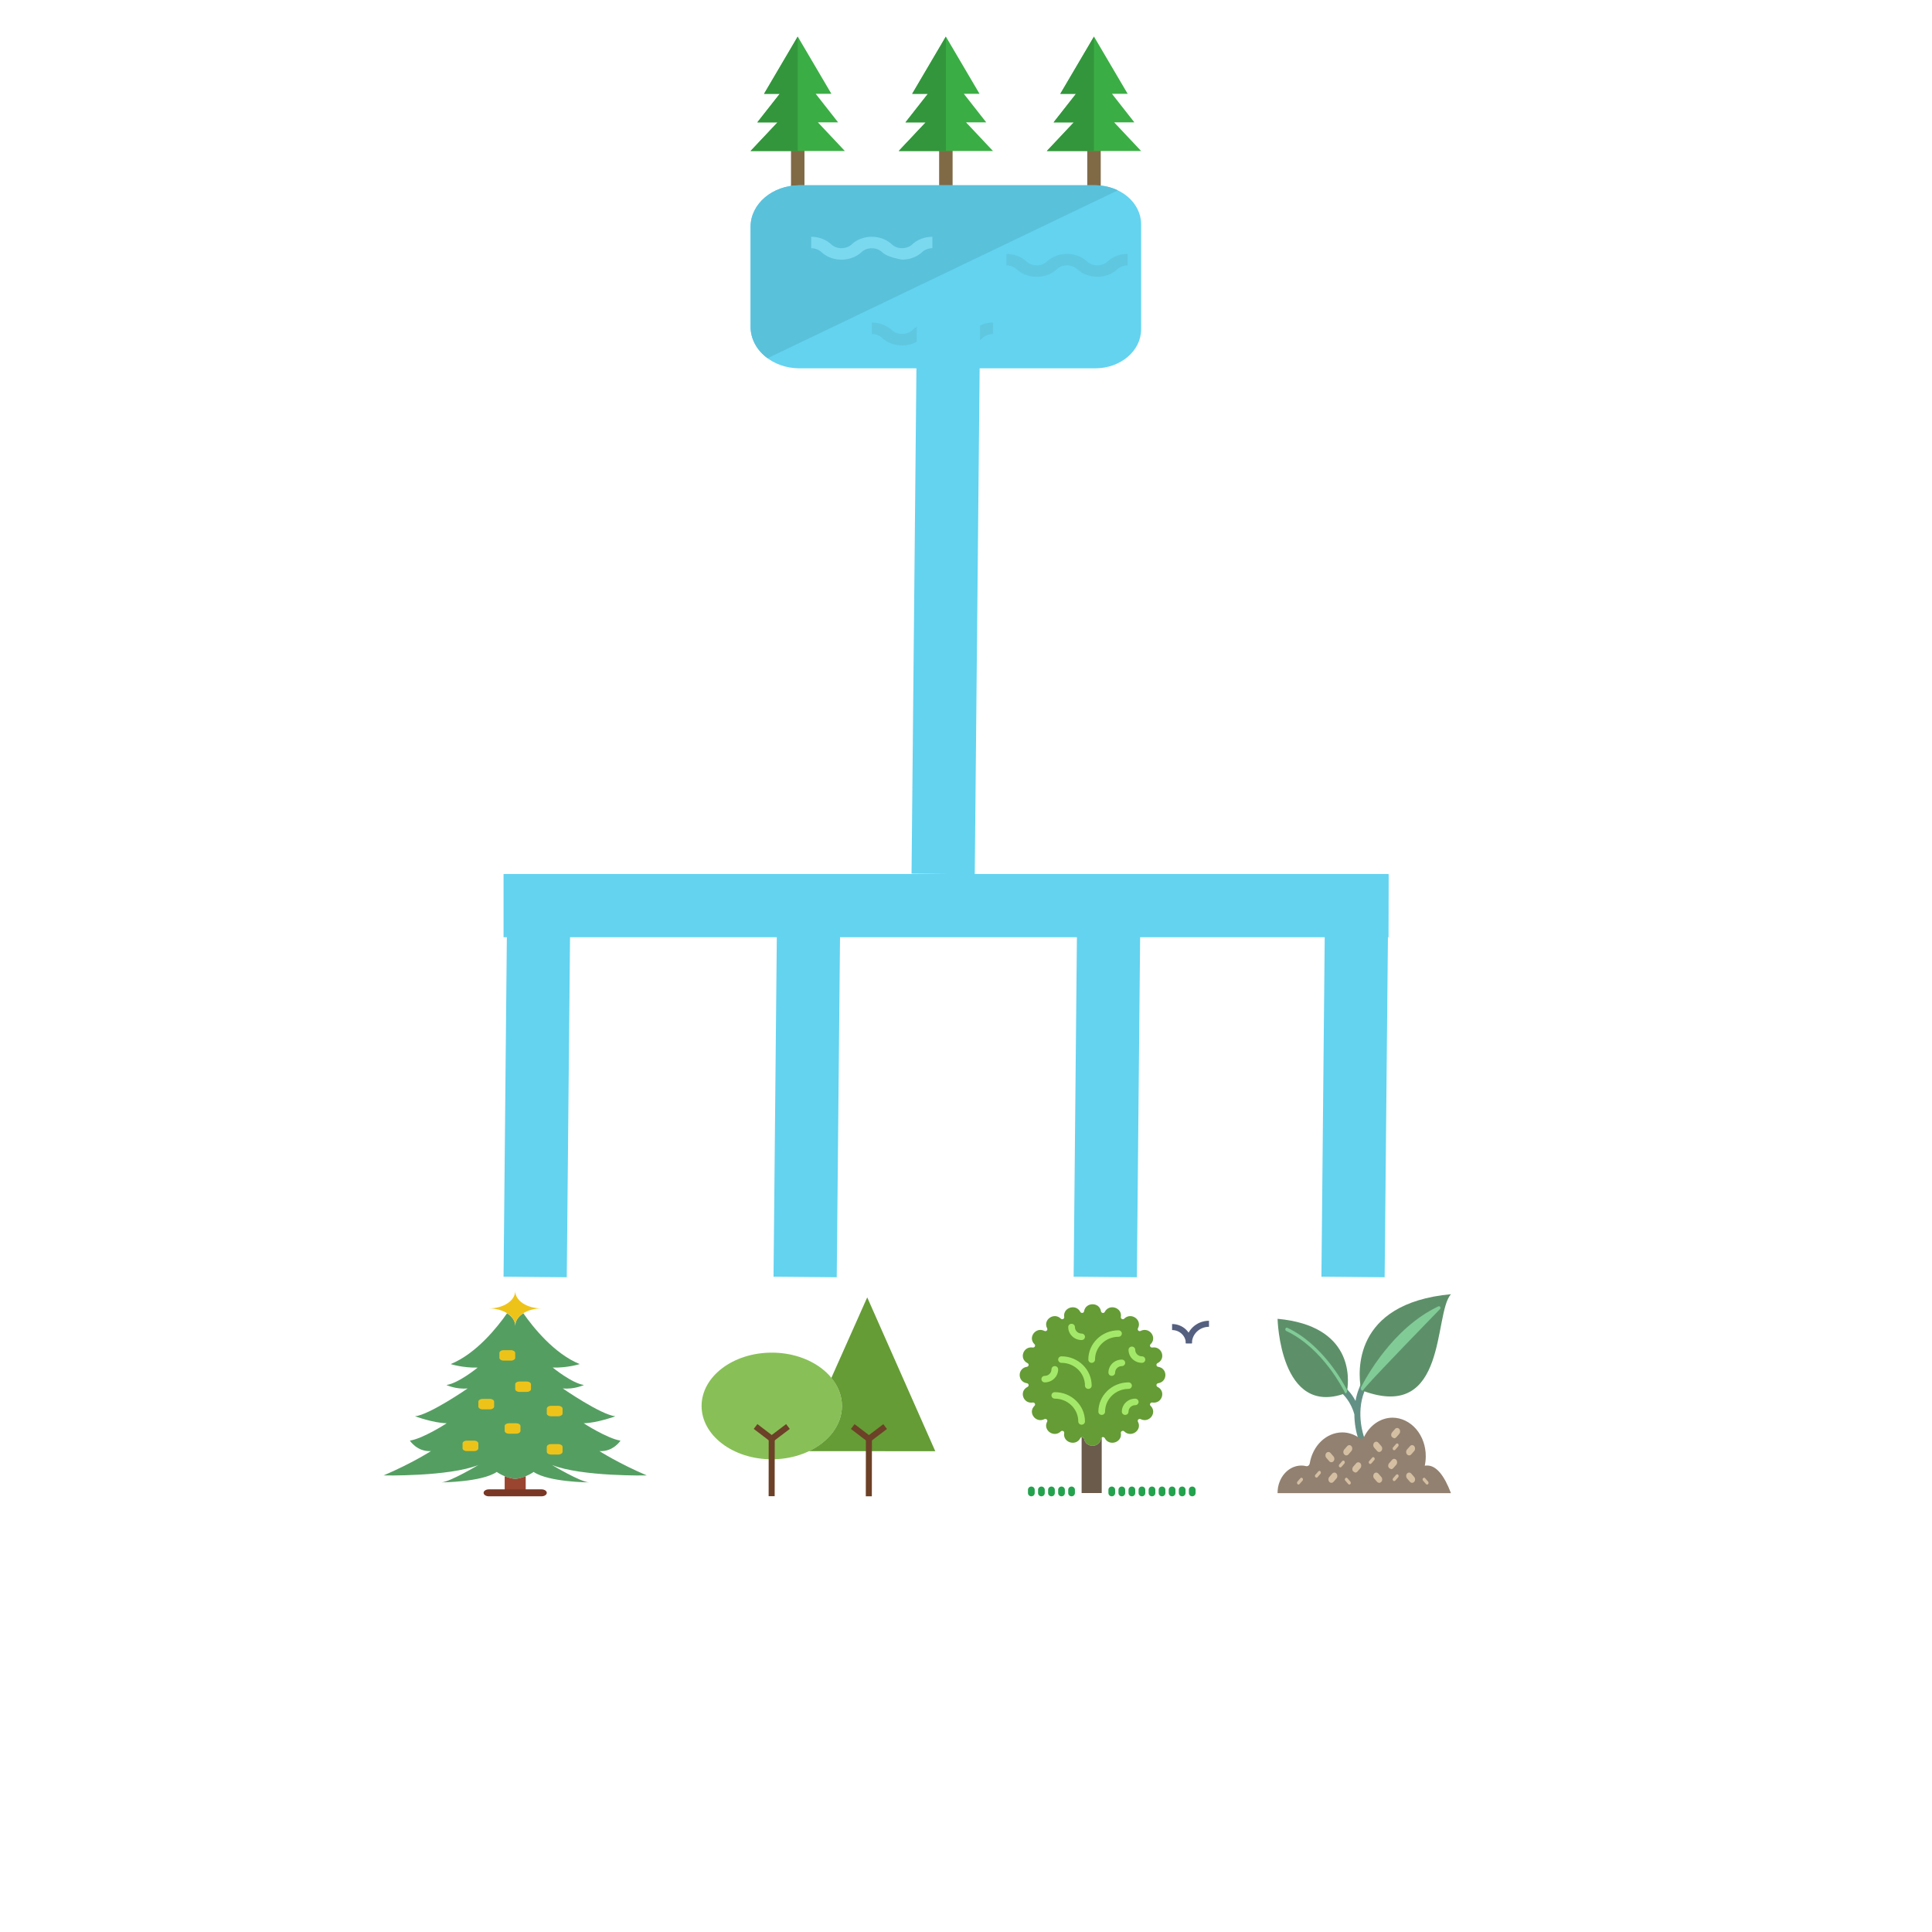 <?xml version="1.0" encoding="UTF-8" standalone="no"?>
<!DOCTYPE svg PUBLIC "-//W3C//DTD SVG 1.1//EN" "http://www.w3.org/Graphics/SVG/1.1/DTD/svg11.dtd">
<svg version="1.1" xmlns="http://www.w3.org/2000/svg" xmlns:xlink="http://www.w3.org/1999/xlink" preserveAspectRatio="xMidYMid meet" viewBox="0 0 640 640" width="640" height="640"><defs><path d="M266.49 48.12L266.49 63.28L262.03 63.28L262.03 48.12L266.49 48.12Z" id="c6gcEMZiL"></path><path d="M315.56 48.12L315.56 63.28L311.1 63.28L311.1 48.12L315.56 48.12Z" id="b30bqvBh50"></path><path d="M364.63 48.12L364.63 63.28L360.17 63.28L360.17 48.12L364.63 48.12Z" id="a2VZ9ZSqZD"></path><path d="M264.82 122.01C255.88 122.01 248.64 115.86 248.64 108.27C248.64 108.27 248.64 108.27 248.64 108.27C248.64 88.38 248.64 77.33 248.64 75.12C248.64 67.53 255.88 61.38 264.82 61.38C274.62 61.38 353.02 61.38 362.82 61.38C371.21 61.38 378.01 67.16 378.01 74.29C378.01 74.29 378.01 74.29 378.01 74.29C378.01 77.77 378.01 105.62 378.01 109.1C378.01 116.23 371.21 122.01 362.82 122.01C362.82 122.01 362.82 122.01 362.82 122.01C343.22 122.01 274.62 122.01 264.82 122.01Z" id="d3CyeHJcGk"></path><path d="M264.82 61.38C255.88 61.38 248.64 67.53 248.64 75.12C248.64 78.43 248.64 104.96 248.64 108.27C248.64 112.27 250.7 116.07 254.27 118.67C265.88 113.11 358.69 68.62 370.3 63.06C368.02 61.96 365.44 61.38 362.82 61.38C362.82 61.38 362.82 61.38 362.82 61.38C304.02 61.38 271.35 61.38 264.82 61.38Z" id="a307fjG5ii"></path><path d="M270.95 40.54L277.64 40.54L270.21 31.07L275.41 31.07L264.26 12.12L253.11 31.07L258.31 31.07L250.87 40.54L257.57 40.54L248.64 50.02L279.87 50.02L270.95 40.54Z" id="a1EurqG86L"></path><path d="M320.02 40.54L326.71 40.54L319.28 31.07L324.48 31.07L313.33 12.12L302.18 31.07L307.38 31.07L299.95 40.54L306.64 40.54L297.72 50.02L328.94 50.02L320.02 40.54Z" id="aTlZcCBSJ"></path><path d="M369.09 40.54L375.78 40.54L368.35 31.07L373.55 31.07L362.4 12.12L351.25 31.07L356.45 31.07L349.02 40.54L355.71 40.54L346.79 50.02L378.01 50.02L369.09 40.54Z" id="anZpEf9rR"></path><path d="M292.32 83.64C290.71 81.98 287.82 81.75 285.86 83.12C285.64 83.27 285.43 83.45 285.25 83.64C281.85 86.69 276.18 86.82 272.59 83.93C272.47 83.83 272.36 83.74 272.25 83.64C271.37 82.75 270.08 82.24 268.72 82.22C268.72 81.84 268.72 78.81 268.72 78.43C271.17 78.44 273.52 79.3 275.21 80.81C276.82 82.47 279.71 82.7 281.66 81.33C281.89 81.18 282.1 81 282.28 80.81C285.69 77.76 291.36 77.63 294.95 80.52C295.07 80.61 295.18 80.71 295.28 80.81C296.9 82.47 299.79 82.7 301.75 81.33C301.97 81.17 302.18 81 302.36 80.81C304.06 79.3 306.41 78.44 308.87 78.43C308.87 78.81 308.87 81.84 308.87 82.22C307.5 82.24 306.21 82.75 305.33 83.64C303.63 85.15 301.28 86.01 298.83 86.01C298.83 86.01 298.83 86.01 298.83 86.01C295.62 85.44 293.45 84.65 292.32 83.64Z" id="b2D0hZSkIA"></path><path d="M357.01 89.32C355.39 87.66 352.5 87.43 350.55 88.8C350.32 88.96 350.12 89.13 349.93 89.32C346.53 92.37 340.86 92.5 337.27 89.61C337.16 89.52 337.04 89.42 336.93 89.32C336.06 88.44 334.77 87.92 333.4 87.91C333.4 87.53 333.4 84.5 333.4 84.12C335.86 84.12 338.2 84.98 339.9 86.49C341.51 88.15 344.39 88.38 346.35 87.02C346.57 86.86 346.78 86.68 346.97 86.49C350.37 83.44 356.04 83.31 359.64 86.21C359.75 86.3 359.86 86.39 359.97 86.49C361.58 88.15 364.48 88.39 366.43 87.01C366.66 86.86 366.86 86.68 367.05 86.49C368.75 84.98 371.09 84.12 373.55 84.12C373.55 84.5 373.55 87.53 373.55 87.91C372.19 87.92 370.89 88.44 370.01 89.32C368.31 90.83 365.97 91.69 363.51 91.7C361.05 91.69 358.7 90.83 357.01 89.32Z" id="gJcsBpJRd"></path><path d="M312.4 112.06C310.78 110.4 307.89 110.16 305.94 111.53C305.71 111.69 305.51 111.87 305.32 112.06C301.92 115.11 296.25 115.24 292.66 112.35C292.55 112.25 292.43 112.16 292.32 112.06C291.45 111.17 290.16 110.66 288.79 110.64C288.79 110.26 288.79 107.23 288.79 106.85C291.25 106.86 293.6 107.72 295.29 109.23C296.9 110.88 299.78 111.12 301.74 109.75C301.96 109.6 302.17 109.42 302.36 109.23C305.76 106.18 311.43 106.05 315.03 108.94C315.14 109.03 315.25 109.13 315.36 109.22C316.97 110.89 319.87 111.12 321.82 109.75C322.05 109.59 322.25 109.42 322.44 109.23C324.14 107.72 326.48 106.86 328.94 106.85C328.94 107.23 328.94 110.26 328.94 110.64C327.58 110.66 326.28 111.17 325.4 112.06C323.7 113.57 321.36 114.42 318.9 114.43C318.9 114.43 318.9 114.43 318.9 114.43C315.7 113.86 313.53 113.06 312.4 112.06Z" id="d1TS4UAt1o"></path><path d="M264.26 12.12L253.11 31.07L258.31 31.07L250.87 40.54L257.57 40.54L248.64 50.02L264.26 50.02L264.26 12.12Z" id="bgergLDjw"></path><path d="M313.33 12.12L302.18 31.07L307.38 31.07L299.95 40.54L306.64 40.54L297.72 50.02L313.33 50.02L313.33 12.12Z" id="hmb2kh1rF"></path><path d="M362.4 12.12L351.25 31.07L356.45 31.07L349.02 40.54L355.71 40.54L346.79 50.02L362.4 50.02L362.4 12.12Z" id="a2Ip4C6Q1s"></path><path d="M303.76 103.18L324.7 103.38L322.9 289.62L301.96 289.42L303.76 103.18Z" id="c3Iqlt25oa"></path><path d="M459.97 289.53L459.97 310.47L166.81 310.47L166.81 289.53L459.97 289.53Z" id="aq9BTDE6"></path><path d="M168.1 289.53L189.03 289.73L187.75 423.11L166.81 422.91L168.1 289.53Z" id="c7e9GznQH"></path><path d="M257.53 289.53L278.47 289.73L277.18 423.11L256.24 422.91L257.53 289.53Z" id="ewbwEbDCT"></path><path d="M356.94 289.53L377.88 289.73L376.6 423.11L355.66 422.91L356.94 289.53Z" id="b2ZqJY5H87"></path><path d="M439.03 289.53L459.97 289.73L458.68 423.11L437.74 422.91L439.03 289.53Z" id="d97QIsSZj"></path><path d="M214.27 488.76C204.67 484.65 198.57 480.69 198.57 480.69C203.15 480.98 205.55 477.23 205.55 477.23C201.08 476.51 193.35 471.47 193.35 471.47C197.82 471.39 203.83 469.16 203.83 469.16C199.03 468.66 186.42 459.94 186.42 459.94C190.34 460.3 193.45 458.79 193.45 458.79C189.52 458.28 183.09 453.02 183.09 453.02C188 453.17 192.03 451.87 192.03 451.87C183.52 448.4 176.52 439.57 173.36 435.04C171.7 436.09 170.67 437.56 170.67 439.19C170.67 437.56 169.63 436.09 167.97 435.04C164.81 439.57 157.81 448.4 149.3 451.87C149.3 451.87 153.33 453.17 158.24 453.03C158.24 453.03 151.81 458.28 147.88 458.79C147.88 458.79 150.99 460.3 154.91 459.94C154.91 459.94 142.3 468.66 137.5 469.16C137.5 469.16 143.51 471.39 147.98 471.47C147.98 471.47 140.25 476.51 135.78 477.23C135.78 477.23 138.18 480.98 142.76 480.69C142.76 480.69 136.66 484.65 127.06 488.76C127.06 488.76 148.76 489.19 158.46 485.3C158.46 485.3 149.19 490.85 146.25 491.06C146.25 491.06 159.55 490.99 164.56 487.6C164.56 487.6 167.18 489.55 170.67 489.91C174.15 489.55 176.77 487.6 176.77 487.6C181.78 490.99 195.08 491.06 195.08 491.06C192.14 490.85 182.87 485.3 182.87 485.3C192.58 489.19 214.27 488.76 214.27 488.76" id="ckW79ZQkm"></path><path d="M174.49 461.09C173.04 461.09 172.24 461.09 172.08 461.09C171.3 461.09 170.67 460.68 170.67 460.16C170.67 460 170.67 458.73 170.67 458.57C170.67 458.05 171.3 457.64 172.08 457.64C172.32 457.64 174.24 457.64 174.49 457.64C175.26 457.64 175.9 458.05 175.9 458.57C175.9 458.73 175.9 460 175.9 460.16C175.9 460.68 175.26 461.09 174.49 461.09" id="d43y8mLC"></path><path d="M169.25 450.72C167.81 450.72 167.01 450.72 166.84 450.72C166.06 450.72 165.43 450.3 165.43 449.79C165.43 449.63 165.43 448.35 165.43 448.2C165.43 447.68 166.06 447.26 166.84 447.26C167.09 447.26 169.01 447.26 169.25 447.26C170.03 447.26 170.67 447.68 170.67 448.2C170.67 448.35 170.67 449.63 170.67 449.79C170.67 450.3 170.03 450.72 169.25 450.72" id="k8ok78FLq1"></path><path d="M162.28 466.86C160.83 466.86 160.03 466.86 159.87 466.86C159.09 466.86 158.46 466.44 158.46 465.92C158.46 465.76 158.46 464.49 158.46 464.33C158.46 463.82 159.09 463.4 159.87 463.4C160.11 463.4 162.04 463.4 162.28 463.4C163.06 463.4 163.69 463.82 163.69 464.33C163.69 464.49 163.69 465.76 163.69 465.92C163.69 466.44 163.06 466.86 162.28 466.86" id="jDem0RwRq"></path><path d="M184.95 469.16C183.5 469.16 182.7 469.16 182.54 469.16C181.76 469.16 181.13 468.74 181.13 468.23C181.13 468.07 181.13 466.8 181.13 466.64C181.13 466.12 181.76 465.7 182.54 465.7C182.78 465.7 184.71 465.7 184.95 465.7C185.73 465.7 186.36 466.12 186.36 466.64C186.36 466.8 186.36 468.07 186.36 468.23C186.36 468.74 185.73 469.16 184.95 469.16" id="d1qjh5jnd5"></path><path d="M184.95 481.84C183.5 481.84 182.7 481.84 182.54 481.84C181.76 481.84 181.13 481.42 181.13 480.91C181.13 480.75 181.13 479.48 181.13 479.32C181.13 478.8 181.76 478.38 182.54 478.38C182.78 478.38 184.71 478.38 184.95 478.38C185.73 478.38 186.36 478.8 186.36 479.32C186.36 479.48 186.36 480.75 186.36 480.91C186.36 481.42 185.73 481.84 184.95 481.84" id="a5Yst4K7Ad"></path><path d="M171 474.93C169.55 474.93 168.75 474.93 168.59 474.93C167.81 474.93 167.18 474.51 167.18 473.99C167.18 473.83 167.18 472.56 167.18 472.4C167.18 471.88 167.81 471.47 168.59 471.47C168.83 471.47 170.76 471.47 171 471.47C171.78 471.47 172.41 471.88 172.41 472.4C172.41 472.56 172.41 473.83 172.41 473.99C172.41 474.51 171.78 474.93 171 474.93" id="h1hDFdpmCO"></path><path d="M157.04 480.69C155.6 480.69 154.8 480.69 154.64 480.69C153.86 480.69 153.23 480.27 153.23 479.75C153.23 479.6 153.23 478.32 153.23 478.16C153.23 477.65 153.86 477.23 154.64 477.23C154.88 477.23 156.8 477.23 157.04 477.23C157.82 477.23 158.46 477.65 158.46 478.16C158.46 478.32 158.46 479.6 158.46 479.75C158.46 480.27 157.82 480.69 157.04 480.69" id="a2xgi0PbXo"></path><path d="M170.67 489.91C169.34 489.77 168.15 489.41 167.18 489.01C167.18 489.38 167.18 491.22 167.18 494.52L174.15 494.52C174.15 491.22 174.15 489.38 174.15 489.01C173.18 489.41 171.99 489.77 170.67 489.91" id="b3ZrnkB45E"></path><path d="M161.94 433.43C166.77 433.43 170.67 430.85 170.67 427.67C170.67 430.85 174.56 433.43 179.39 433.43C174.56 433.43 170.67 436.01 170.67 439.19C170.67 436.01 166.77 433.43 161.94 433.43" id="aeIB74DNe"></path><path d="M179.39 495.67C168.92 495.67 163.11 495.67 161.94 495.67C160.98 495.67 160.2 495.16 160.2 494.52C160.2 493.88 160.98 493.37 161.94 493.37C163.69 493.37 177.64 493.37 179.39 493.37C180.35 493.37 181.13 493.88 181.13 494.52C181.13 495.16 180.35 495.67 179.39 495.67" id="c17GmuYz6s"></path><path d="M455.73 449.85C451.85 455.65 451.2 457.33 450.13 460.11C449.64 461.38 449.27 462.71 449.03 464.07C448.37 462.79 447.56 461.62 446.61 460.61C443.63 457.33 440.25 454.58 436.58 452.42C436.09 452.14 435.5 452.36 435.25 452.91C435 453.47 435.19 454.16 435.68 454.44C439.19 456.5 442.43 459.14 445.27 462.28C446.83 464.01 447.99 466.16 448.65 468.53C448.67 471.39 449.14 474.22 450.03 476.89C450.25 477.47 450.83 477.73 451.33 477.48C451.84 477.24 452.07 476.57 451.85 475.99C451.82 475.92 449.08 468.41 451.94 461.03C452.95 458.41 453.57 456.82 457.3 451.24C457.46 451 457.53 450.69 457.49 450.4C457.46 450.1 457.32 449.83 457.12 449.64C456.68 449.26 456.06 449.36 455.73 449.85Z" id="c7dCxMj9Ct"></path><path d="M472.82 485.47C472.54 485.47 472.25 485.49 471.97 485.54C472.19 484.52 472.3 483.47 472.3 482.43C472.32 479.06 471.18 475.82 469.13 473.42C467.07 471.02 464.27 469.65 461.33 469.62C457.39 469.63 453.77 472.08 451.85 476.03C451.71 476.31 451.48 476.51 451.21 476.59C450.93 476.67 450.64 476.61 450.41 476.44C448.68 475.17 446.67 474.5 444.62 474.5C439.36 474.54 434.86 478.84 433.87 484.76C433.81 485.07 433.65 485.34 433.42 485.51C433.19 485.69 432.9 485.74 432.63 485.67C432.11 485.54 431.58 485.47 431.04 485.48C426.68 485.52 423.17 489.61 423.21 494.62C427.04 494.62 446.19 494.62 480.65 494.62C478.34 488.55 475.73 485.51 472.82 485.47Z" id="b2KPm4tT4Y"></path><path d="M440.34 484.06C440.24 483.95 439.45 483.04 439.35 482.92C438.97 482.48 438.97 481.77 439.35 481.33C439.74 480.88 440.36 480.88 440.75 481.32C440.85 481.43 441.64 482.34 441.74 482.45C442.02 482.78 442.11 483.27 441.95 483.69C441.8 484.12 441.44 484.39 441.04 484.39C440.77 484.39 440.52 484.27 440.34 484.06Z" id="a1azdeJtCU"></path><path d="M456.18 480.65C456.08 480.54 455.29 479.63 455.19 479.52C454.81 479.07 454.82 478.36 455.2 477.92C455.58 477.48 456.21 477.47 456.59 477.91C456.69 478.02 457.49 478.93 457.58 479.05C457.87 479.37 457.95 479.86 457.8 480.28C457.65 480.71 457.28 480.99 456.88 480.99C456.62 480.99 456.37 480.87 456.18 480.65Z" id="a1gN5tfm34"></path><path d="M456.18 490.88C456.08 490.76 455.29 489.86 455.19 489.74C454.81 489.3 454.82 488.58 455.2 488.14C455.58 487.7 456.21 487.7 456.59 488.14C456.69 488.25 457.49 489.16 457.58 489.27C457.87 489.6 457.95 490.09 457.8 490.51C457.65 490.93 457.28 491.21 456.88 491.21C456.62 491.21 456.37 491.09 456.18 490.88Z" id="bQFd4YfAV"></path><path d="M467.08 490.88C466.98 490.76 466.19 489.86 466.09 489.74C465.71 489.3 465.71 488.58 466.09 488.14C466.48 487.7 467.1 487.7 467.49 488.14C467.59 488.25 468.38 489.16 468.48 489.27C468.76 489.6 468.85 490.09 468.69 490.51C468.54 490.93 468.18 491.21 467.78 491.21C467.52 491.21 467.26 491.09 467.08 490.88Z" id="e4c9irPqmn"></path><path d="M445.07 481.42C444.92 481 445.01 480.51 445.29 480.18C445.39 480.07 446.18 479.16 446.28 479.05C446.67 478.61 447.29 478.61 447.67 479.05C448.06 479.49 448.06 480.21 447.68 480.65C447.58 480.77 446.79 481.67 446.69 481.79C446.5 482 446.25 482.12 445.99 482.12C445.59 482.12 445.23 481.84 445.07 481.42Z" id="agZ5u7FQf"></path><path d="M459.93 485.96C459.78 485.54 459.86 485.05 460.15 484.73C460.24 484.61 461.04 483.7 461.14 483.59C461.52 483.15 462.15 483.16 462.53 483.6C462.91 484.04 462.92 484.75 462.54 485.2C462.44 485.31 461.64 486.22 461.55 486.33C461.36 486.55 461.11 486.67 460.85 486.67C460.85 486.67 460.85 486.67 460.85 486.67C460.34 486.48 460.03 486.25 459.93 485.96Z" id="adb8Mi260"></path><path d="M460.92 475.74C460.77 475.31 460.85 474.83 461.14 474.5C461.23 474.39 462.03 473.48 462.13 473.36C462.51 472.93 463.14 472.93 463.52 473.37C463.9 473.81 463.91 474.53 463.53 474.97C463.43 475.08 462.64 475.99 462.54 476.11C462.35 476.32 462.1 476.44 461.84 476.44C461.84 476.44 461.84 476.44 461.84 476.44C461.33 476.26 461.02 476.02 460.92 475.74Z" id="d1ilEmBtn"></path><path d="M440.12 490.51C439.97 490.09 440.05 489.6 440.34 489.27C440.44 489.16 441.23 488.25 441.33 488.14C441.72 487.7 442.34 487.7 442.72 488.14C443.11 488.58 443.11 489.3 442.73 489.74C442.63 489.86 441.84 490.76 441.74 490.88C441.55 491.09 441.3 491.21 441.04 491.21C440.64 491.21 440.28 490.93 440.12 490.51Z" id="b1i2e9V3SZ"></path><path d="M448.05 487.1C447.89 486.68 447.98 486.19 448.26 485.86C448.36 485.75 449.15 484.84 449.25 484.73C449.64 484.29 450.26 484.29 450.65 484.73C451.03 485.17 451.03 485.89 450.65 486.33C450.55 486.45 449.76 487.36 449.66 487.47C449.48 487.68 449.22 487.8 448.96 487.8C448.96 487.8 448.96 487.8 448.96 487.8C448.45 487.62 448.15 487.38 448.05 487.1Z" id="a3kdG74MK1"></path><path d="M465.87 481.42C465.72 481 465.8 480.51 466.09 480.18C466.19 480.07 466.98 479.16 467.08 479.05C467.47 478.61 468.09 478.61 468.47 479.05C468.86 479.49 468.86 480.21 468.48 480.65C468.38 480.77 467.59 481.67 467.49 481.79C467.3 482 467.05 482.12 466.79 482.12C466.39 482.12 466.03 481.84 465.87 481.42Z" id="dzQ71TvFr"></path><path d="M429.69 491.43C429.61 491.22 429.65 490.97 429.79 490.81C429.89 490.7 430.68 489.79 430.78 489.67C430.98 489.46 431.29 489.46 431.48 489.68C431.67 489.9 431.67 490.25 431.48 490.48C431.38 490.59 430.59 491.5 430.49 491.61C430.4 491.72 430.27 491.78 430.14 491.78C429.94 491.78 429.76 491.64 429.69 491.43Z" id="b2qn2CDSKG"></path><path d="M435.63 489.16C435.55 488.94 435.59 488.7 435.74 488.54C435.83 488.42 436.63 487.51 436.73 487.4C436.92 487.19 437.23 487.19 437.42 487.41C437.61 487.63 437.61 487.98 437.43 488.2C437.33 488.32 436.53 489.23 436.44 489.34C436.34 489.45 436.22 489.51 436.09 489.51C436.09 489.51 436.09 489.51 436.09 489.51C435.83 489.41 435.68 489.3 435.63 489.16Z" id="b6celzsVh"></path><path d="M443.55 485.75C443.47 485.54 443.52 485.29 443.66 485.13C443.76 485.01 444.55 484.11 444.65 483.99C444.84 483.78 445.15 483.78 445.34 484C445.53 484.22 445.54 484.57 445.35 484.8C445.25 484.91 444.46 485.82 444.36 485.93C444.27 486.04 444.14 486.1 444.01 486.1C443.81 486.1 443.63 485.96 443.55 485.75Z" id="mJS0OVn0u"></path><path d="M446.63 491.61C446.53 491.5 445.74 490.59 445.64 490.48C445.45 490.25 445.45 489.9 445.65 489.68C445.84 489.46 446.15 489.46 446.34 489.67C446.44 489.79 447.23 490.7 447.33 490.81C447.47 490.97 447.51 491.22 447.44 491.43C447.36 491.64 447.18 491.78 446.98 491.78C446.85 491.78 446.72 491.72 446.63 491.61Z" id="dzr84nMQI"></path><path d="M461.38 490.29C461.3 490.08 461.34 489.84 461.49 489.67C461.58 489.56 462.38 488.65 462.48 488.54C462.67 488.32 462.98 488.32 463.17 488.54C463.36 488.76 463.36 489.12 463.18 489.34C463.08 489.45 462.29 490.36 462.19 490.48C462.09 490.58 461.97 490.64 461.84 490.64C461.64 490.64 461.46 490.5 461.38 490.29Z" id="bccQBXDcZ"></path><path d="M472.38 491.61C472.28 491.5 471.49 490.59 471.39 490.48C471.2 490.25 471.2 489.9 471.4 489.68C471.59 489.46 471.9 489.46 472.09 489.67C472.19 489.79 472.98 490.7 473.08 490.81C473.22 490.97 473.26 491.22 473.19 491.43C473.11 491.64 472.93 491.78 472.73 491.78C472.6 491.78 472.47 491.72 472.38 491.61Z" id="aF9djtAA4"></path><path d="M461.38 480.07C461.3 479.85 461.34 479.61 461.49 479.45C461.58 479.33 462.38 478.42 462.48 478.31C462.67 478.1 462.98 478.1 463.17 478.32C463.36 478.54 463.36 478.89 463.18 479.11C463.08 479.23 462.29 480.14 462.19 480.25C462.09 480.36 461.97 480.42 461.84 480.42C461.64 480.42 461.46 480.28 461.38 480.07Z" id="a2LvH8Ek1i"></path><path d="M453.46 484.61C453.38 484.4 453.42 484.15 453.56 483.99C453.66 483.88 454.45 482.97 454.55 482.86C454.75 482.64 455.06 482.64 455.25 482.86C455.44 483.08 455.44 483.44 455.25 483.66C455.15 483.77 454.36 484.68 454.26 484.8C454.17 484.9 454.04 484.96 453.91 484.96C453.71 484.96 453.53 484.82 453.46 484.61Z" id="j2WnzsoGq"></path><path d="M451.42 460.7C451.26 460.66 451.1 460.59 450.94 460.53C450.94 460.53 450.87 460.24 450.77 459.72C449.98 455.03 447.72 431.79 480.65 428.72C474.81 435.12 479.67 471.2 451.42 460.7Z" id="fqkzr7NBf"></path><path d="M451.42 460.7C451.26 460.66 451.1 460.59 450.94 460.53C450.94 460.53 450.87 460.24 450.77 459.72C452.41 456.47 461.3 439.92 476.5 432.74C476.67 432.66 476.85 432.69 476.99 432.82C477.13 432.94 477.2 433.14 477.18 433.34C477.16 433.54 477.04 433.71 476.88 433.79C476.88 433.79 476.88 433.79 476.88 433.79C460.37 450.78 451.88 459.75 451.42 460.7Z" id="c161KE4W4L"></path><path d="M446.11 461.39C445.95 461.44 445.79 461.51 445.63 461.56C423.96 469.5 423.21 436.87 423.21 436.87C448.19 439.18 446.9 456.57 446.27 460.57C446.18 461.09 446.14 461.22 446.11 461.39Z" id="i214XmBVeJ"></path><path d="M446.11 461.39C445.95 461.44 445.79 461.51 445.63 461.56C445.02 460.29 438.2 446.61 426.07 440.89C425.91 440.81 425.79 440.64 425.77 440.44C425.75 440.24 425.82 440.04 425.96 439.92C426.1 439.79 426.29 439.77 426.45 439.84C438.03 445.31 444.88 457.81 446.27 460.57C446.18 461.09 446.14 461.22 446.11 461.39Z" id="h1wFfM5HlF"></path><path d="M255.69 448.08C242.85 448.07 232.43 455.97 232.41 465.72C232.4 475.48 242.79 483.4 255.63 483.41C268.47 483.42 278.9 475.52 278.91 465.77C278.92 456.01 268.53 448.09 255.69 448.08Z" id="bkDgah6l0"></path><path d="M275.4 456.44C277.62 459.15 278.92 462.34 278.91 465.77C278.9 472.07 274.53 477.58 267.99 480.71C269.27 480.71 275.68 480.71 287.2 480.72L309.83 480.74L287.28 429.77C280.15 445.77 276.19 454.66 275.4 456.44Z" id="b4vE3x6epF"></path><path d="M250.29 472.54L255.64 476.62" id="ahOiUQLH"></path><path d="M261.02 472.55L255.64 476.62" id="c1HKDDft5f"></path><path d="M255.64 476.62L255.62 495.64" id="eeFNCuYMv"></path><path d="M282.48 472.56L287.84 476.65" id="a10hDYK6K8"></path><path d="M293.21 472.57L287.84 476.65" id="g1Lp8XHLR"></path><path d="M287.84 476.65L287.81 495.67" id="b1505Z7eKq"></path><path d="M364.72 434.39C364.82 435 365.68 435.14 365.97 434.58C365.97 434.58 365.97 434.58 365.97 434.58C367.43 431.76 371.82 433.15 371.3 436.26C371.3 436.26 371.3 436.26 371.3 436.26C371.2 436.88 371.97 437.26 372.42 436.82C372.42 436.82 372.42 436.82 372.42 436.82C374.71 434.58 378.44 437.22 376.96 440.02C376.96 440.02 376.96 440.02 376.96 440.02C376.67 440.57 377.28 441.17 377.85 440.88C377.85 440.88 377.85 440.88 377.85 440.88C380.74 439.44 383.45 443.07 381.15 445.29C381.15 445.29 381.15 445.29 381.15 445.29C380.69 445.73 381.08 446.48 381.72 446.38C381.72 446.38 381.72 446.38 381.72 446.38C384.92 445.87 386.35 450.14 383.45 451.56C383.45 451.56 383.45 451.56 383.45 451.56C382.88 451.84 383.01 452.67 383.65 452.77C383.65 452.77 383.65 452.77 383.65 452.77C386.85 453.25 386.85 457.74 383.65 458.22C383.65 458.22 383.65 458.22 383.65 458.22C383.01 458.31 382.88 459.14 383.45 459.43C383.45 459.43 383.45 459.43 383.45 459.43C386.35 460.85 384.92 465.11 381.72 464.61C381.72 464.61 381.72 464.61 381.72 464.61C381.08 464.51 380.69 465.26 381.15 465.7C381.15 465.7 381.15 465.7 381.15 465.7C383.45 467.92 380.74 471.55 377.85 470.11C377.85 470.11 377.85 470.11 377.85 470.11C377.28 469.82 376.67 470.41 376.96 470.97C376.96 470.97 376.96 470.97 376.96 470.97C378.44 473.77 374.71 476.41 372.42 474.17C372.42 474.17 372.42 474.17 372.42 474.17C371.97 473.73 371.2 474.11 371.3 474.73C371.3 474.73 371.3 474.73 371.3 474.73C371.82 477.84 367.43 479.22 365.97 476.41C365.97 476.41 365.97 476.41 365.97 476.41C365.68 475.85 364.82 475.98 364.72 476.6C364.72 476.6 364.72 476.6 364.72 476.6C364.23 479.71 359.61 479.71 359.11 476.6C359.11 476.6 359.11 476.6 359.11 476.6C359.02 475.98 358.16 475.85 357.87 476.41C357.87 476.41 357.87 476.41 357.87 476.41C356.41 479.22 352.01 477.84 352.53 474.73C352.53 474.73 352.53 474.73 352.53 474.73C352.64 474.11 351.86 473.73 351.41 474.17C351.41 474.17 351.41 474.17 351.41 474.17C349.13 476.41 345.39 473.77 346.87 470.97C346.87 470.97 346.87 470.97 346.87 470.97C347.17 470.41 346.56 469.82 345.98 470.11C345.98 470.11 345.98 470.11 345.98 470.11C343.1 471.55 340.38 467.92 342.69 465.7C342.69 465.7 342.69 465.7 342.69 465.7C343.14 465.26 342.75 464.51 342.12 464.61C342.12 464.61 342.12 464.61 342.12 464.61C338.91 465.11 337.49 460.85 340.38 459.43C340.38 459.43 340.38 459.43 340.38 459.43C340.96 459.14 340.82 458.31 340.19 458.22C340.19 458.22 340.19 458.22 340.19 458.22C336.98 457.74 336.98 453.25 340.19 452.77C340.19 452.77 340.19 452.77 340.19 452.77C340.82 452.67 340.96 451.84 340.38 451.56C340.38 451.56 340.38 451.56 340.38 451.56C337.49 450.14 338.91 445.87 342.12 446.38C342.12 446.38 342.12 446.38 342.12 446.38C342.75 446.48 343.14 445.73 342.69 445.29C342.69 445.29 342.69 445.29 342.69 445.29C340.39 443.07 343.1 439.44 345.98 440.88C345.98 440.88 345.98 440.88 345.98 440.88C346.56 441.17 347.17 440.57 346.88 440.02C346.88 440.02 346.88 440.02 346.88 440.02C345.39 437.22 349.13 434.58 351.41 436.82C351.41 436.82 351.41 436.82 351.41 436.82C351.87 437.26 352.64 436.88 352.54 436.26C352.54 436.26 352.54 436.26 352.54 436.26C352.02 433.15 356.41 431.76 357.87 434.58C357.87 434.58 357.87 434.58 357.87 434.58C358.16 435.13 359.02 435 359.11 434.39C359.11 434.39 359.11 434.39 359.11 434.39C359.61 431.27 364.23 431.27 364.72 434.39C364.72 434.39 364.72 434.39 364.72 434.39Z" id="i2olMTeKy0"></path><path d="M359.11 476.6C359.05 476.19 358.3 475.93 358.3 476.08C358.3 476.23 358.3 494.59 358.3 494.59C358.96 494.59 364.29 494.59 364.96 494.59C364.96 494.59 364.96 476.31 364.96 476.2C364.96 476.09 364.75 476.43 364.72 476.6C364.23 479.71 359.61 479.71 359.11 476.6Z" id="b1SGkiAs66"></path><path d="M363.85 467.64C363.85 462.28 368.33 457.93 373.84 457.93C374.45 457.93 374.95 458.41 374.95 459.01C374.95 459.61 374.45 460.09 373.84 460.09C369.56 460.09 366.07 463.47 366.07 467.64C366.07 468.23 365.57 468.71 364.96 468.71C364.35 468.71 363.85 468.23 363.85 467.64Z" id="a8uRY4Ei5"></path><path d="M357.19 470.87C357.19 466.71 353.7 463.32 349.42 463.32C348.8 463.32 348.31 462.84 348.31 462.24C348.31 461.65 348.8 461.17 349.42 461.17C354.93 461.17 359.41 465.52 359.41 470.87C359.41 471.47 358.91 471.95 358.3 471.95C357.69 471.95 357.19 471.47 357.19 470.87Z" id="bL50RU8rq"></path><path d="M359.41 459.01C359.41 454.85 355.92 451.46 351.64 451.46C351.02 451.46 350.53 450.98 350.53 450.38C350.53 449.79 351.02 449.3 351.64 449.3C357.15 449.3 361.63 453.66 361.63 459.01C361.63 459.61 361.13 460.09 360.52 460.09C359.91 460.09 359.41 459.61 359.41 459.01Z" id="a182yiyUqM"></path><path d="M360.52 450.38C360.52 445.03 365 440.68 370.51 440.68C371.12 440.68 371.62 441.16 371.62 441.76C371.62 442.35 371.12 442.83 370.51 442.83C366.23 442.83 362.74 446.22 362.74 450.38C362.74 450.98 362.24 451.46 361.63 451.46C361.02 451.46 360.52 450.98 360.52 450.38Z" id="kGtqXD7cz"></path><path d="M373.84 447.15C373.84 446.55 374.34 446.07 374.95 446.07C375.56 446.07 376.06 446.55 376.06 447.15C376.06 448.34 377.06 449.3 378.28 449.3C378.9 449.3 379.39 449.79 379.39 450.38C379.39 450.98 378.9 451.46 378.28 451.46C375.83 451.46 373.84 449.53 373.84 447.15Z" id="d2EitMzDTg"></path><path d="M367.18 454.7C367.18 452.32 369.17 450.38 371.62 450.38C372.23 450.38 372.73 450.86 372.73 451.46C372.73 452.06 372.23 452.54 371.62 452.54C370.4 452.54 369.4 453.51 369.4 454.7C369.4 455.29 368.9 455.77 368.29 455.77C367.68 455.77 367.18 455.29 367.18 454.7Z" id="e9h9HgaY"></path><path d="M353.86 439.6C353.86 439 354.35 438.52 354.97 438.52C355.58 438.52 356.08 439 356.08 439.6C356.08 440.79 357.07 441.76 358.3 441.76C358.91 441.76 359.41 442.24 359.41 442.83C359.41 443.43 358.91 443.91 358.3 443.91C355.85 443.91 353.86 441.98 353.86 439.6Z" id="fh0s8Kbof"></path><path d="M344.98 456.85C344.98 456.26 345.47 455.77 346.09 455.77C347.31 455.77 348.31 454.81 348.31 453.62C348.31 453.02 348.8 452.54 349.42 452.54C350.03 452.54 350.53 453.02 350.53 453.62C350.53 456 348.53 457.93 346.09 457.93C345.47 457.93 344.98 457.45 344.98 456.85Z" id="f27ssEBcrB"></path><path d="M371.62 467.64C371.62 465.26 373.61 463.32 376.06 463.32C376.67 463.32 377.17 463.8 377.17 464.4C377.17 465 376.67 465.48 376.06 465.48C374.84 465.48 373.84 466.45 373.84 467.64C373.84 468.23 373.34 468.71 372.73 468.71C372.12 468.71 371.62 468.23 371.62 467.64Z" id="cQ8A7suAZ"></path><path d="M353.86 494.59C353.86 494.49 353.86 493.62 353.86 493.52C353.86 492.92 354.35 492.44 354.97 492.44C355.58 492.44 356.08 492.92 356.08 493.52C356.08 493.62 356.08 494.49 356.08 494.59C356.08 495.19 355.58 495.67 354.97 495.67C354.35 495.67 353.86 495.19 353.86 494.59Z" id="ltvSQcEJl"></path><path d="M350.53 494.59C350.53 494.49 350.53 493.62 350.53 493.52C350.53 492.92 351.02 492.44 351.64 492.44C352.25 492.44 352.75 492.92 352.75 493.52C352.75 493.62 352.75 494.49 352.75 494.59C352.75 495.19 352.25 495.67 351.64 495.67C351.02 495.67 350.53 495.19 350.53 494.59Z" id="brDHKaaMj"></path><path d="M347.2 494.59C347.2 494.49 347.2 493.62 347.2 493.52C347.2 492.92 347.69 492.44 348.31 492.44C348.92 492.44 349.42 492.92 349.42 493.52C349.42 493.62 349.42 494.49 349.42 494.59C349.42 495.19 348.92 495.67 348.31 495.67C347.69 495.67 347.2 495.19 347.2 494.59Z" id="b7jk9Ea6NA"></path><path d="M343.87 494.59C343.87 494.49 343.87 493.62 343.87 493.52C343.87 492.92 344.36 492.44 344.98 492.44C345.59 492.44 346.09 492.92 346.09 493.52C346.09 493.62 346.09 494.49 346.09 494.59C346.09 495.19 345.59 495.67 344.98 495.67C344.36 495.67 343.87 495.19 343.87 494.59Z" id="b2izizneHn"></path><path d="M340.53 494.59C340.53 494.49 340.53 493.62 340.53 493.52C340.53 492.92 341.03 492.44 341.64 492.44C342.26 492.44 342.76 492.92 342.76 493.52C342.76 493.62 342.76 494.49 342.76 494.59C342.76 495.19 342.26 495.67 341.64 495.67C341.03 495.67 340.53 495.19 340.53 494.59Z" id="h1lqBJeEP8"></path><path d="M373.84 494.59C373.84 494.49 373.84 493.62 373.84 493.52C373.84 492.92 374.34 492.44 374.95 492.44C375.56 492.44 376.06 492.92 376.06 493.52C376.06 493.62 376.06 494.49 376.06 494.59C376.06 495.19 375.56 495.67 374.95 495.67C374.34 495.67 373.84 495.19 373.84 494.59Z" id="g2hPHC4C0z"></path><path d="M370.51 494.59C370.51 494.49 370.51 493.62 370.51 493.52C370.51 492.92 371.01 492.44 371.62 492.44C372.23 492.44 372.73 492.92 372.73 493.52C372.73 493.62 372.73 494.49 372.73 494.59C372.73 495.19 372.23 495.67 371.62 495.67C371.01 495.67 370.51 495.19 370.51 494.59Z" id="j1KtwGNHGn"></path><path d="M367.18 494.59C367.18 494.49 367.18 493.62 367.18 493.52C367.18 492.92 367.68 492.44 368.29 492.44C368.9 492.44 369.4 492.92 369.4 493.52C369.4 493.62 369.4 494.49 369.4 494.59C369.4 495.19 368.9 495.67 368.29 495.67C367.68 495.67 367.18 495.19 367.18 494.59Z" id="c17VCBGNos"></path><path d="M383.83 494.59C383.83 494.49 383.83 493.62 383.83 493.52C383.83 492.92 384.33 492.44 384.94 492.44C385.56 492.44 386.05 492.92 386.05 493.52C386.05 493.62 386.05 494.49 386.05 494.59C386.05 495.19 385.56 495.67 384.94 495.67C384.33 495.67 383.83 495.19 383.83 494.59Z" id="b3Uo9k1Ghf"></path><path d="M380.5 494.59C380.5 494.49 380.5 493.62 380.5 493.52C380.5 492.92 381 492.44 381.61 492.44C382.23 492.44 382.72 492.92 382.72 493.52C382.72 493.62 382.72 494.49 382.72 494.59C382.72 495.19 382.23 495.67 381.61 495.67C381 495.67 380.5 495.19 380.5 494.59Z" id="b33tgmHKsC"></path><path d="M377.17 494.59C377.17 494.49 377.17 493.62 377.17 493.52C377.17 492.92 377.67 492.44 378.28 492.44C378.9 492.44 379.39 492.92 379.39 493.52C379.39 493.62 379.39 494.49 379.39 494.59C379.39 495.19 378.9 495.67 378.28 495.67C377.67 495.67 377.17 495.19 377.17 494.59Z" id="a8AHFl4enX"></path><path d="M393.83 494.59C393.83 494.49 393.83 493.62 393.83 493.52C393.83 492.92 394.32 492.44 394.94 492.44C395.55 492.44 396.05 492.92 396.05 493.52C396.05 493.62 396.05 494.49 396.05 494.59C396.05 495.19 395.55 495.67 394.94 495.67C394.32 495.67 393.83 495.19 393.83 494.59Z" id="a1KlOlhbFm"></path><path d="M390.5 494.59C390.5 494.49 390.5 493.62 390.5 493.52C390.5 492.92 390.99 492.44 391.61 492.44C392.22 492.44 392.72 492.92 392.72 493.52C392.72 493.62 392.72 494.49 392.72 494.59C392.72 495.19 392.22 495.67 391.61 495.67C390.99 495.67 390.5 495.19 390.5 494.59Z" id="d5C1naN7yW"></path><path d="M387.16 494.59C387.16 494.49 387.16 493.62 387.16 493.52C387.16 492.92 387.66 492.44 388.27 492.44C388.89 492.44 389.38 492.92 389.38 493.52C389.38 493.62 389.38 494.49 389.38 494.59C389.38 495.19 388.89 495.67 388.27 495.67C387.66 495.67 387.16 495.19 387.16 494.59Z" id="e664bCnE4a"></path><path d="M393.83 444.99C393.83 441.41 396.81 438.52 400.49 438.52" id="awhlt7j2P"></path><path d="M393.83 444.99C393.83 442.01 391.34 439.6 388.27 439.6" id="b5QLoH74p9"></path></defs><g><g><g><g><use xlink:href="#c6gcEMZiL" opacity="1" fill="#806a46" fill-opacity="1"></use><g><use xlink:href="#c6gcEMZiL" opacity="1" fill-opacity="0" stroke="#000000" stroke-width="1" stroke-opacity="0"></use></g></g><g><use xlink:href="#b30bqvBh50" opacity="1" fill="#806a46" fill-opacity="1"></use><g><use xlink:href="#b30bqvBh50" opacity="1" fill-opacity="0" stroke="#000000" stroke-width="1" stroke-opacity="0"></use></g></g><g><use xlink:href="#a2VZ9ZSqZD" opacity="1" fill="#806a46" fill-opacity="1"></use><g><use xlink:href="#a2VZ9ZSqZD" opacity="1" fill-opacity="0" stroke="#000000" stroke-width="1" stroke-opacity="0"></use></g></g><g><use xlink:href="#d3CyeHJcGk" opacity="1" fill="#63d3f0" fill-opacity="1"></use><g><use xlink:href="#d3CyeHJcGk" opacity="1" fill-opacity="0" stroke="#000000" stroke-width="1" stroke-opacity="0"></use></g></g><g><use xlink:href="#a307fjG5ii" opacity="1" fill="#5ac1db" fill-opacity="1"></use><g><use xlink:href="#a307fjG5ii" opacity="1" fill-opacity="0" stroke="#000000" stroke-width="1" stroke-opacity="0"></use></g></g><g><use xlink:href="#a1EurqG86L" opacity="1" fill="#3bad45" fill-opacity="1"></use><g><use xlink:href="#a1EurqG86L" opacity="1" fill-opacity="0" stroke="#000000" stroke-width="1" stroke-opacity="0"></use></g></g><g><use xlink:href="#aTlZcCBSJ" opacity="1" fill="#3bad45" fill-opacity="1"></use><g><use xlink:href="#aTlZcCBSJ" opacity="1" fill-opacity="0" stroke="#000000" stroke-width="1" stroke-opacity="0"></use></g></g><g><use xlink:href="#anZpEf9rR" opacity="1" fill="#3bad45" fill-opacity="1"></use><g><use xlink:href="#anZpEf9rR" opacity="1" fill-opacity="0" stroke="#000000" stroke-width="1" stroke-opacity="0"></use></g></g><g><use xlink:href="#b2D0hZSkIA" opacity="1" fill="#7bd9ef" fill-opacity="1"></use><g><use xlink:href="#b2D0hZSkIA" opacity="1" fill-opacity="0" stroke="#000000" stroke-width="1" stroke-opacity="0"></use></g></g><g><use xlink:href="#gJcsBpJRd" opacity="1" fill="#60c7e0" fill-opacity="1"></use><g><use xlink:href="#gJcsBpJRd" opacity="1" fill-opacity="0" stroke="#000000" stroke-width="1" stroke-opacity="0"></use></g></g><g><use xlink:href="#d1TS4UAt1o" opacity="1" fill="#60c7e0" fill-opacity="1"></use><g><use xlink:href="#d1TS4UAt1o" opacity="1" fill-opacity="0" stroke="#000000" stroke-width="1" stroke-opacity="0"></use></g></g><g><use xlink:href="#bgergLDjw" opacity="1" fill="#33963c" fill-opacity="1"></use><g><use xlink:href="#bgergLDjw" opacity="1" fill-opacity="0" stroke="#000000" stroke-width="1" stroke-opacity="0"></use></g></g><g><use xlink:href="#hmb2kh1rF" opacity="1" fill="#33963c" fill-opacity="1"></use><g><use xlink:href="#hmb2kh1rF" opacity="1" fill-opacity="0" stroke="#000000" stroke-width="1" stroke-opacity="0"></use></g></g><g><use xlink:href="#a2Ip4C6Q1s" opacity="1" fill="#33963c" fill-opacity="1"></use><g><use xlink:href="#a2Ip4C6Q1s" opacity="1" fill-opacity="0" stroke="#000000" stroke-width="1" stroke-opacity="0"></use></g></g></g><g><use xlink:href="#c3Iqlt25oa" opacity="1" fill="#63d3f0" fill-opacity="1"></use></g><g><g><use xlink:href="#aq9BTDE6" opacity="1" fill="#63d3f0" fill-opacity="1"></use></g><g><use xlink:href="#c7e9GznQH" opacity="1" fill="#63d3f0" fill-opacity="1"></use></g><g><use xlink:href="#ewbwEbDCT" opacity="1" fill="#63d3f0" fill-opacity="1"></use></g><g><use xlink:href="#b2ZqJY5H87" opacity="1" fill="#63d3f0" fill-opacity="1"></use></g><g><use xlink:href="#d97QIsSZj" opacity="1" fill="#63d3f0" fill-opacity="1"></use></g></g><g><g><use xlink:href="#ckW79ZQkm" opacity="1" fill="#559e62" fill-opacity="1"></use><g><use xlink:href="#ckW79ZQkm" opacity="1" fill-opacity="0" stroke="#000000" stroke-width="1" stroke-opacity="0"></use></g></g><g><use xlink:href="#d43y8mLC" opacity="1" fill="#eec319" fill-opacity="1"></use><g><use xlink:href="#d43y8mLC" opacity="1" fill-opacity="0" stroke="#000000" stroke-width="1" stroke-opacity="0"></use></g></g><g><use xlink:href="#k8ok78FLq1" opacity="1" fill="#eec319" fill-opacity="1"></use><g><use xlink:href="#k8ok78FLq1" opacity="1" fill-opacity="0" stroke="#000000" stroke-width="1" stroke-opacity="0"></use></g></g><g><use xlink:href="#jDem0RwRq" opacity="1" fill="#eec319" fill-opacity="1"></use><g><use xlink:href="#jDem0RwRq" opacity="1" fill-opacity="0" stroke="#000000" stroke-width="1" stroke-opacity="0"></use></g></g><g><use xlink:href="#d1qjh5jnd5" opacity="1" fill="#eec319" fill-opacity="1"></use><g><use xlink:href="#d1qjh5jnd5" opacity="1" fill-opacity="0" stroke="#000000" stroke-width="1" stroke-opacity="0"></use></g></g><g><use xlink:href="#a5Yst4K7Ad" opacity="1" fill="#eec319" fill-opacity="1"></use><g><use xlink:href="#a5Yst4K7Ad" opacity="1" fill-opacity="0" stroke="#000000" stroke-width="1" stroke-opacity="0"></use></g></g><g><use xlink:href="#h1hDFdpmCO" opacity="1" fill="#eec319" fill-opacity="1"></use><g><use xlink:href="#h1hDFdpmCO" opacity="1" fill-opacity="0" stroke="#000000" stroke-width="1" stroke-opacity="0"></use></g></g><g><use xlink:href="#a2xgi0PbXo" opacity="1" fill="#eec319" fill-opacity="1"></use><g><use xlink:href="#a2xgi0PbXo" opacity="1" fill-opacity="0" stroke="#000000" stroke-width="1" stroke-opacity="0"></use></g></g><g><use xlink:href="#b3ZrnkB45E" opacity="1" fill="#994530" fill-opacity="1"></use><g><use xlink:href="#b3ZrnkB45E" opacity="1" fill-opacity="0" stroke="#000000" stroke-width="1" stroke-opacity="0"></use></g></g><g><use xlink:href="#aeIB74DNe" opacity="1" fill="#eec319" fill-opacity="1"></use><g><use xlink:href="#aeIB74DNe" opacity="1" fill-opacity="0" stroke="#000000" stroke-width="1" stroke-opacity="0"></use></g></g><g><use xlink:href="#c17GmuYz6s" opacity="1" fill="#7a3726" fill-opacity="1"></use><g><use xlink:href="#c17GmuYz6s" opacity="1" fill-opacity="0" stroke="#000000" stroke-width="1" stroke-opacity="0"></use></g></g></g><g><g><use xlink:href="#c7dCxMj9Ct" opacity="1" fill="#639085" fill-opacity="1"></use><g><use xlink:href="#c7dCxMj9Ct" opacity="1" fill-opacity="0" stroke="#000000" stroke-width="1" stroke-opacity="0"></use></g></g><g><use xlink:href="#b2KPm4tT4Y" opacity="1" fill="#928170" fill-opacity="1"></use><g><use xlink:href="#b2KPm4tT4Y" opacity="1" fill-opacity="0" stroke="#000000" stroke-width="1" stroke-opacity="0"></use></g></g><g><use xlink:href="#a1azdeJtCU" opacity="1" fill="#d5bfa3" fill-opacity="1"></use><g><use xlink:href="#a1azdeJtCU" opacity="1" fill-opacity="0" stroke="#000000" stroke-width="1" stroke-opacity="0"></use></g></g><g><use xlink:href="#a1gN5tfm34" opacity="1" fill="#d5bfa3" fill-opacity="1"></use><g><use xlink:href="#a1gN5tfm34" opacity="1" fill-opacity="0" stroke="#000000" stroke-width="1" stroke-opacity="0"></use></g></g><g><use xlink:href="#bQFd4YfAV" opacity="1" fill="#d5bfa3" fill-opacity="1"></use><g><use xlink:href="#bQFd4YfAV" opacity="1" fill-opacity="0" stroke="#000000" stroke-width="1" stroke-opacity="0"></use></g></g><g><use xlink:href="#e4c9irPqmn" opacity="1" fill="#d5bfa3" fill-opacity="1"></use><g><use xlink:href="#e4c9irPqmn" opacity="1" fill-opacity="0" stroke="#000000" stroke-width="1" stroke-opacity="0"></use></g></g><g><use xlink:href="#agZ5u7FQf" opacity="1" fill="#d5bfa3" fill-opacity="1"></use><g><use xlink:href="#agZ5u7FQf" opacity="1" fill-opacity="0" stroke="#000000" stroke-width="1" stroke-opacity="0"></use></g></g><g><use xlink:href="#adb8Mi260" opacity="1" fill="#d5bfa3" fill-opacity="1"></use><g><use xlink:href="#adb8Mi260" opacity="1" fill-opacity="0" stroke="#000000" stroke-width="1" stroke-opacity="0"></use></g></g><g><use xlink:href="#d1ilEmBtn" opacity="1" fill="#d5bfa3" fill-opacity="1"></use><g><use xlink:href="#d1ilEmBtn" opacity="1" fill-opacity="0" stroke="#000000" stroke-width="1" stroke-opacity="0"></use></g></g><g><use xlink:href="#b1i2e9V3SZ" opacity="1" fill="#d5bfa3" fill-opacity="1"></use><g><use xlink:href="#b1i2e9V3SZ" opacity="1" fill-opacity="0" stroke="#000000" stroke-width="1" stroke-opacity="0"></use></g></g><g><use xlink:href="#a3kdG74MK1" opacity="1" fill="#d5bfa3" fill-opacity="1"></use><g><use xlink:href="#a3kdG74MK1" opacity="1" fill-opacity="0" stroke="#000000" stroke-width="1" stroke-opacity="0"></use></g></g><g><use xlink:href="#dzQ71TvFr" opacity="1" fill="#d5bfa3" fill-opacity="1"></use><g><use xlink:href="#dzQ71TvFr" opacity="1" fill-opacity="0" stroke="#000000" stroke-width="1" stroke-opacity="0"></use></g></g><g><use xlink:href="#b2qn2CDSKG" opacity="1" fill="#d5bfa3" fill-opacity="1"></use><g><use xlink:href="#b2qn2CDSKG" opacity="1" fill-opacity="0" stroke="#000000" stroke-width="1" stroke-opacity="0"></use></g></g><g><use xlink:href="#b6celzsVh" opacity="1" fill="#d5bfa3" fill-opacity="1"></use><g><use xlink:href="#b6celzsVh" opacity="1" fill-opacity="0" stroke="#000000" stroke-width="1" stroke-opacity="0"></use></g></g><g><use xlink:href="#mJS0OVn0u" opacity="1" fill="#d5bfa3" fill-opacity="1"></use><g><use xlink:href="#mJS0OVn0u" opacity="1" fill-opacity="0" stroke="#000000" stroke-width="1" stroke-opacity="0"></use></g></g><g><use xlink:href="#dzr84nMQI" opacity="1" fill="#d5bfa3" fill-opacity="1"></use><g><use xlink:href="#dzr84nMQI" opacity="1" fill-opacity="0" stroke="#000000" stroke-width="1" stroke-opacity="0"></use></g></g><g><use xlink:href="#bccQBXDcZ" opacity="1" fill="#d5bfa3" fill-opacity="1"></use><g><use xlink:href="#bccQBXDcZ" opacity="1" fill-opacity="0" stroke="#000000" stroke-width="1" stroke-opacity="0"></use></g></g><g><use xlink:href="#aF9djtAA4" opacity="1" fill="#d5bfa3" fill-opacity="1"></use><g><use xlink:href="#aF9djtAA4" opacity="1" fill-opacity="0" stroke="#000000" stroke-width="1" stroke-opacity="0"></use></g></g><g><use xlink:href="#a2LvH8Ek1i" opacity="1" fill="#d5bfa3" fill-opacity="1"></use><g><use xlink:href="#a2LvH8Ek1i" opacity="1" fill-opacity="0" stroke="#000000" stroke-width="1" stroke-opacity="0"></use></g></g><g><use xlink:href="#j2WnzsoGq" opacity="1" fill="#d5bfa3" fill-opacity="1"></use><g><use xlink:href="#j2WnzsoGq" opacity="1" fill-opacity="0" stroke="#000000" stroke-width="1" stroke-opacity="0"></use></g></g><g><use xlink:href="#fqkzr7NBf" opacity="1" fill="#5d9069" fill-opacity="1"></use><g><use xlink:href="#fqkzr7NBf" opacity="1" fill-opacity="0" stroke="#000000" stroke-width="1" stroke-opacity="0"></use></g></g><g><use xlink:href="#c161KE4W4L" opacity="1" fill="#81cb97" fill-opacity="1"></use><g><use xlink:href="#c161KE4W4L" opacity="1" fill-opacity="0" stroke="#000000" stroke-width="1" stroke-opacity="0"></use></g></g><g><use xlink:href="#i214XmBVeJ" opacity="1" fill="#5d9069" fill-opacity="1"></use><g><use xlink:href="#i214XmBVeJ" opacity="1" fill-opacity="0" stroke="#000000" stroke-width="1" stroke-opacity="0"></use></g></g><g><use xlink:href="#h1wFfM5HlF" opacity="1" fill="#81cb97" fill-opacity="1"></use><g><use xlink:href="#h1wFfM5HlF" opacity="1" fill-opacity="0" stroke="#000000" stroke-width="1" stroke-opacity="0"></use></g></g></g><g><g><use xlink:href="#bkDgah6l0" opacity="1" fill="#88c057" fill-opacity="1"></use><g><use xlink:href="#bkDgah6l0" opacity="1" fill-opacity="0" stroke="#000000" stroke-width="1" stroke-opacity="0"></use></g></g><g><use xlink:href="#b4vE3x6epF" opacity="1" fill="#659c35" fill-opacity="1"></use><g><use xlink:href="#b4vE3x6epF" opacity="1" fill-opacity="0" stroke="#000000" stroke-width="1" stroke-opacity="0"></use></g></g><g><use xlink:href="#ahOiUQLH" opacity="1" fill="#000000" fill-opacity="0"></use><g><use xlink:href="#ahOiUQLH" opacity="1" fill-opacity="0" stroke="#6c4127" stroke-width="2" stroke-opacity="1"></use></g></g><g><use xlink:href="#c1HKDDft5f" opacity="1" fill="#000000" fill-opacity="0"></use><g><use xlink:href="#c1HKDDft5f" opacity="1" fill-opacity="0" stroke="#6c4127" stroke-width="2" stroke-opacity="1"></use></g></g><g><use xlink:href="#eeFNCuYMv" opacity="1" fill="#000000" fill-opacity="0"></use><g><use xlink:href="#eeFNCuYMv" opacity="1" fill-opacity="0" stroke="#6c4127" stroke-width="2" stroke-opacity="1"></use></g></g><g><use xlink:href="#a10hDYK6K8" opacity="1" fill="#000000" fill-opacity="0"></use><g><use xlink:href="#a10hDYK6K8" opacity="1" fill-opacity="0" stroke="#6c4127" stroke-width="2" stroke-opacity="1"></use></g></g><g><use xlink:href="#g1Lp8XHLR" opacity="1" fill="#000000" fill-opacity="0"></use><g><use xlink:href="#g1Lp8XHLR" opacity="1" fill-opacity="0" stroke="#6c4127" stroke-width="2" stroke-opacity="1"></use></g></g><g><use xlink:href="#b1505Z7eKq" opacity="1" fill="#000000" fill-opacity="0"></use><g><use xlink:href="#b1505Z7eKq" opacity="1" fill-opacity="0" stroke="#6c4127" stroke-width="2" stroke-opacity="1"></use></g></g></g><g><g><use xlink:href="#i2olMTeKy0" opacity="1" fill="#659c35" fill-opacity="1"></use><g><use xlink:href="#i2olMTeKy0" opacity="1" fill-opacity="0" stroke="#000000" stroke-width="1" stroke-opacity="0"></use></g></g><g><use xlink:href="#b1SGkiAs66" opacity="1" fill="#6b5b4b" fill-opacity="1"></use><g><use xlink:href="#b1SGkiAs66" opacity="1" fill-opacity="0" stroke="#000000" stroke-width="1" stroke-opacity="0"></use></g></g><g><use xlink:href="#a8uRY4Ei5" opacity="1" fill="#a4e869" fill-opacity="1"></use><g><use xlink:href="#a8uRY4Ei5" opacity="1" fill-opacity="0" stroke="#000000" stroke-width="1" stroke-opacity="0"></use></g></g><g><use xlink:href="#bL50RU8rq" opacity="1" fill="#a4e869" fill-opacity="1"></use><g><use xlink:href="#bL50RU8rq" opacity="1" fill-opacity="0" stroke="#000000" stroke-width="1" stroke-opacity="0"></use></g></g><g><use xlink:href="#a182yiyUqM" opacity="1" fill="#a4e869" fill-opacity="1"></use><g><use xlink:href="#a182yiyUqM" opacity="1" fill-opacity="0" stroke="#000000" stroke-width="1" stroke-opacity="0"></use></g></g><g><use xlink:href="#kGtqXD7cz" opacity="1" fill="#a4e869" fill-opacity="1"></use><g><use xlink:href="#kGtqXD7cz" opacity="1" fill-opacity="0" stroke="#000000" stroke-width="1" stroke-opacity="0"></use></g></g><g><use xlink:href="#d2EitMzDTg" opacity="1" fill="#a4e869" fill-opacity="1"></use><g><use xlink:href="#d2EitMzDTg" opacity="1" fill-opacity="0" stroke="#000000" stroke-width="1" stroke-opacity="0"></use></g></g><g><use xlink:href="#e9h9HgaY" opacity="1" fill="#a4e869" fill-opacity="1"></use><g><use xlink:href="#e9h9HgaY" opacity="1" fill-opacity="0" stroke="#000000" stroke-width="1" stroke-opacity="0"></use></g></g><g><use xlink:href="#fh0s8Kbof" opacity="1" fill="#a4e869" fill-opacity="1"></use><g><use xlink:href="#fh0s8Kbof" opacity="1" fill-opacity="0" stroke="#000000" stroke-width="1" stroke-opacity="0"></use></g></g><g><use xlink:href="#f27ssEBcrB" opacity="1" fill="#a4e869" fill-opacity="1"></use><g><use xlink:href="#f27ssEBcrB" opacity="1" fill-opacity="0" stroke="#000000" stroke-width="1" stroke-opacity="0"></use></g></g><g><use xlink:href="#cQ8A7suAZ" opacity="1" fill="#a4e869" fill-opacity="1"></use><g><use xlink:href="#cQ8A7suAZ" opacity="1" fill-opacity="0" stroke="#000000" stroke-width="1" stroke-opacity="0"></use></g></g><g><use xlink:href="#ltvSQcEJl" opacity="1" fill="#23a24d" fill-opacity="1"></use><g><use xlink:href="#ltvSQcEJl" opacity="1" fill-opacity="0" stroke="#000000" stroke-width="1" stroke-opacity="0"></use></g></g><g><use xlink:href="#brDHKaaMj" opacity="1" fill="#23a24d" fill-opacity="1"></use><g><use xlink:href="#brDHKaaMj" opacity="1" fill-opacity="0" stroke="#000000" stroke-width="1" stroke-opacity="0"></use></g></g><g><use xlink:href="#b7jk9Ea6NA" opacity="1" fill="#23a24d" fill-opacity="1"></use><g><use xlink:href="#b7jk9Ea6NA" opacity="1" fill-opacity="0" stroke="#000000" stroke-width="1" stroke-opacity="0"></use></g></g><g><use xlink:href="#b2izizneHn" opacity="1" fill="#23a24d" fill-opacity="1"></use><g><use xlink:href="#b2izizneHn" opacity="1" fill-opacity="0" stroke="#000000" stroke-width="1" stroke-opacity="0"></use></g></g><g><use xlink:href="#h1lqBJeEP8" opacity="1" fill="#23a24d" fill-opacity="1"></use><g><use xlink:href="#h1lqBJeEP8" opacity="1" fill-opacity="0" stroke="#000000" stroke-width="1" stroke-opacity="0"></use></g></g><g><use xlink:href="#g2hPHC4C0z" opacity="1" fill="#23a24d" fill-opacity="1"></use><g><use xlink:href="#g2hPHC4C0z" opacity="1" fill-opacity="0" stroke="#000000" stroke-width="1" stroke-opacity="0"></use></g></g><g><use xlink:href="#j1KtwGNHGn" opacity="1" fill="#23a24d" fill-opacity="1"></use><g><use xlink:href="#j1KtwGNHGn" opacity="1" fill-opacity="0" stroke="#000000" stroke-width="1" stroke-opacity="0"></use></g></g><g><use xlink:href="#c17VCBGNos" opacity="1" fill="#23a24d" fill-opacity="1"></use><g><use xlink:href="#c17VCBGNos" opacity="1" fill-opacity="0" stroke="#000000" stroke-width="1" stroke-opacity="0"></use></g></g><g><use xlink:href="#b3Uo9k1Ghf" opacity="1" fill="#23a24d" fill-opacity="1"></use><g><use xlink:href="#b3Uo9k1Ghf" opacity="1" fill-opacity="0" stroke="#000000" stroke-width="1" stroke-opacity="0"></use></g></g><g><use xlink:href="#b33tgmHKsC" opacity="1" fill="#23a24d" fill-opacity="1"></use><g><use xlink:href="#b33tgmHKsC" opacity="1" fill-opacity="0" stroke="#000000" stroke-width="1" stroke-opacity="0"></use></g></g><g><use xlink:href="#a8AHFl4enX" opacity="1" fill="#23a24d" fill-opacity="1"></use><g><use xlink:href="#a8AHFl4enX" opacity="1" fill-opacity="0" stroke="#000000" stroke-width="1" stroke-opacity="0"></use></g></g><g><use xlink:href="#a1KlOlhbFm" opacity="1" fill="#23a24d" fill-opacity="1"></use><g><use xlink:href="#a1KlOlhbFm" opacity="1" fill-opacity="0" stroke="#000000" stroke-width="1" stroke-opacity="0"></use></g></g><g><use xlink:href="#d5C1naN7yW" opacity="1" fill="#23a24d" fill-opacity="1"></use><g><use xlink:href="#d5C1naN7yW" opacity="1" fill-opacity="0" stroke="#000000" stroke-width="1" stroke-opacity="0"></use></g></g><g><use xlink:href="#e664bCnE4a" opacity="1" fill="#23a24d" fill-opacity="1"></use><g><use xlink:href="#e664bCnE4a" opacity="1" fill-opacity="0" stroke="#000000" stroke-width="1" stroke-opacity="0"></use></g></g><g><use xlink:href="#awhlt7j2P" opacity="1" fill="#000000" fill-opacity="0"></use><g><use xlink:href="#awhlt7j2P" opacity="1" fill-opacity="0" stroke="#556080" stroke-width="2" stroke-opacity="1"></use></g></g><g><use xlink:href="#b5QLoH74p9" opacity="1" fill="#000000" fill-opacity="0"></use><g><use xlink:href="#b5QLoH74p9" opacity="1" fill-opacity="0" stroke="#556080" stroke-width="2" stroke-opacity="1"></use></g></g></g></g></g></svg>